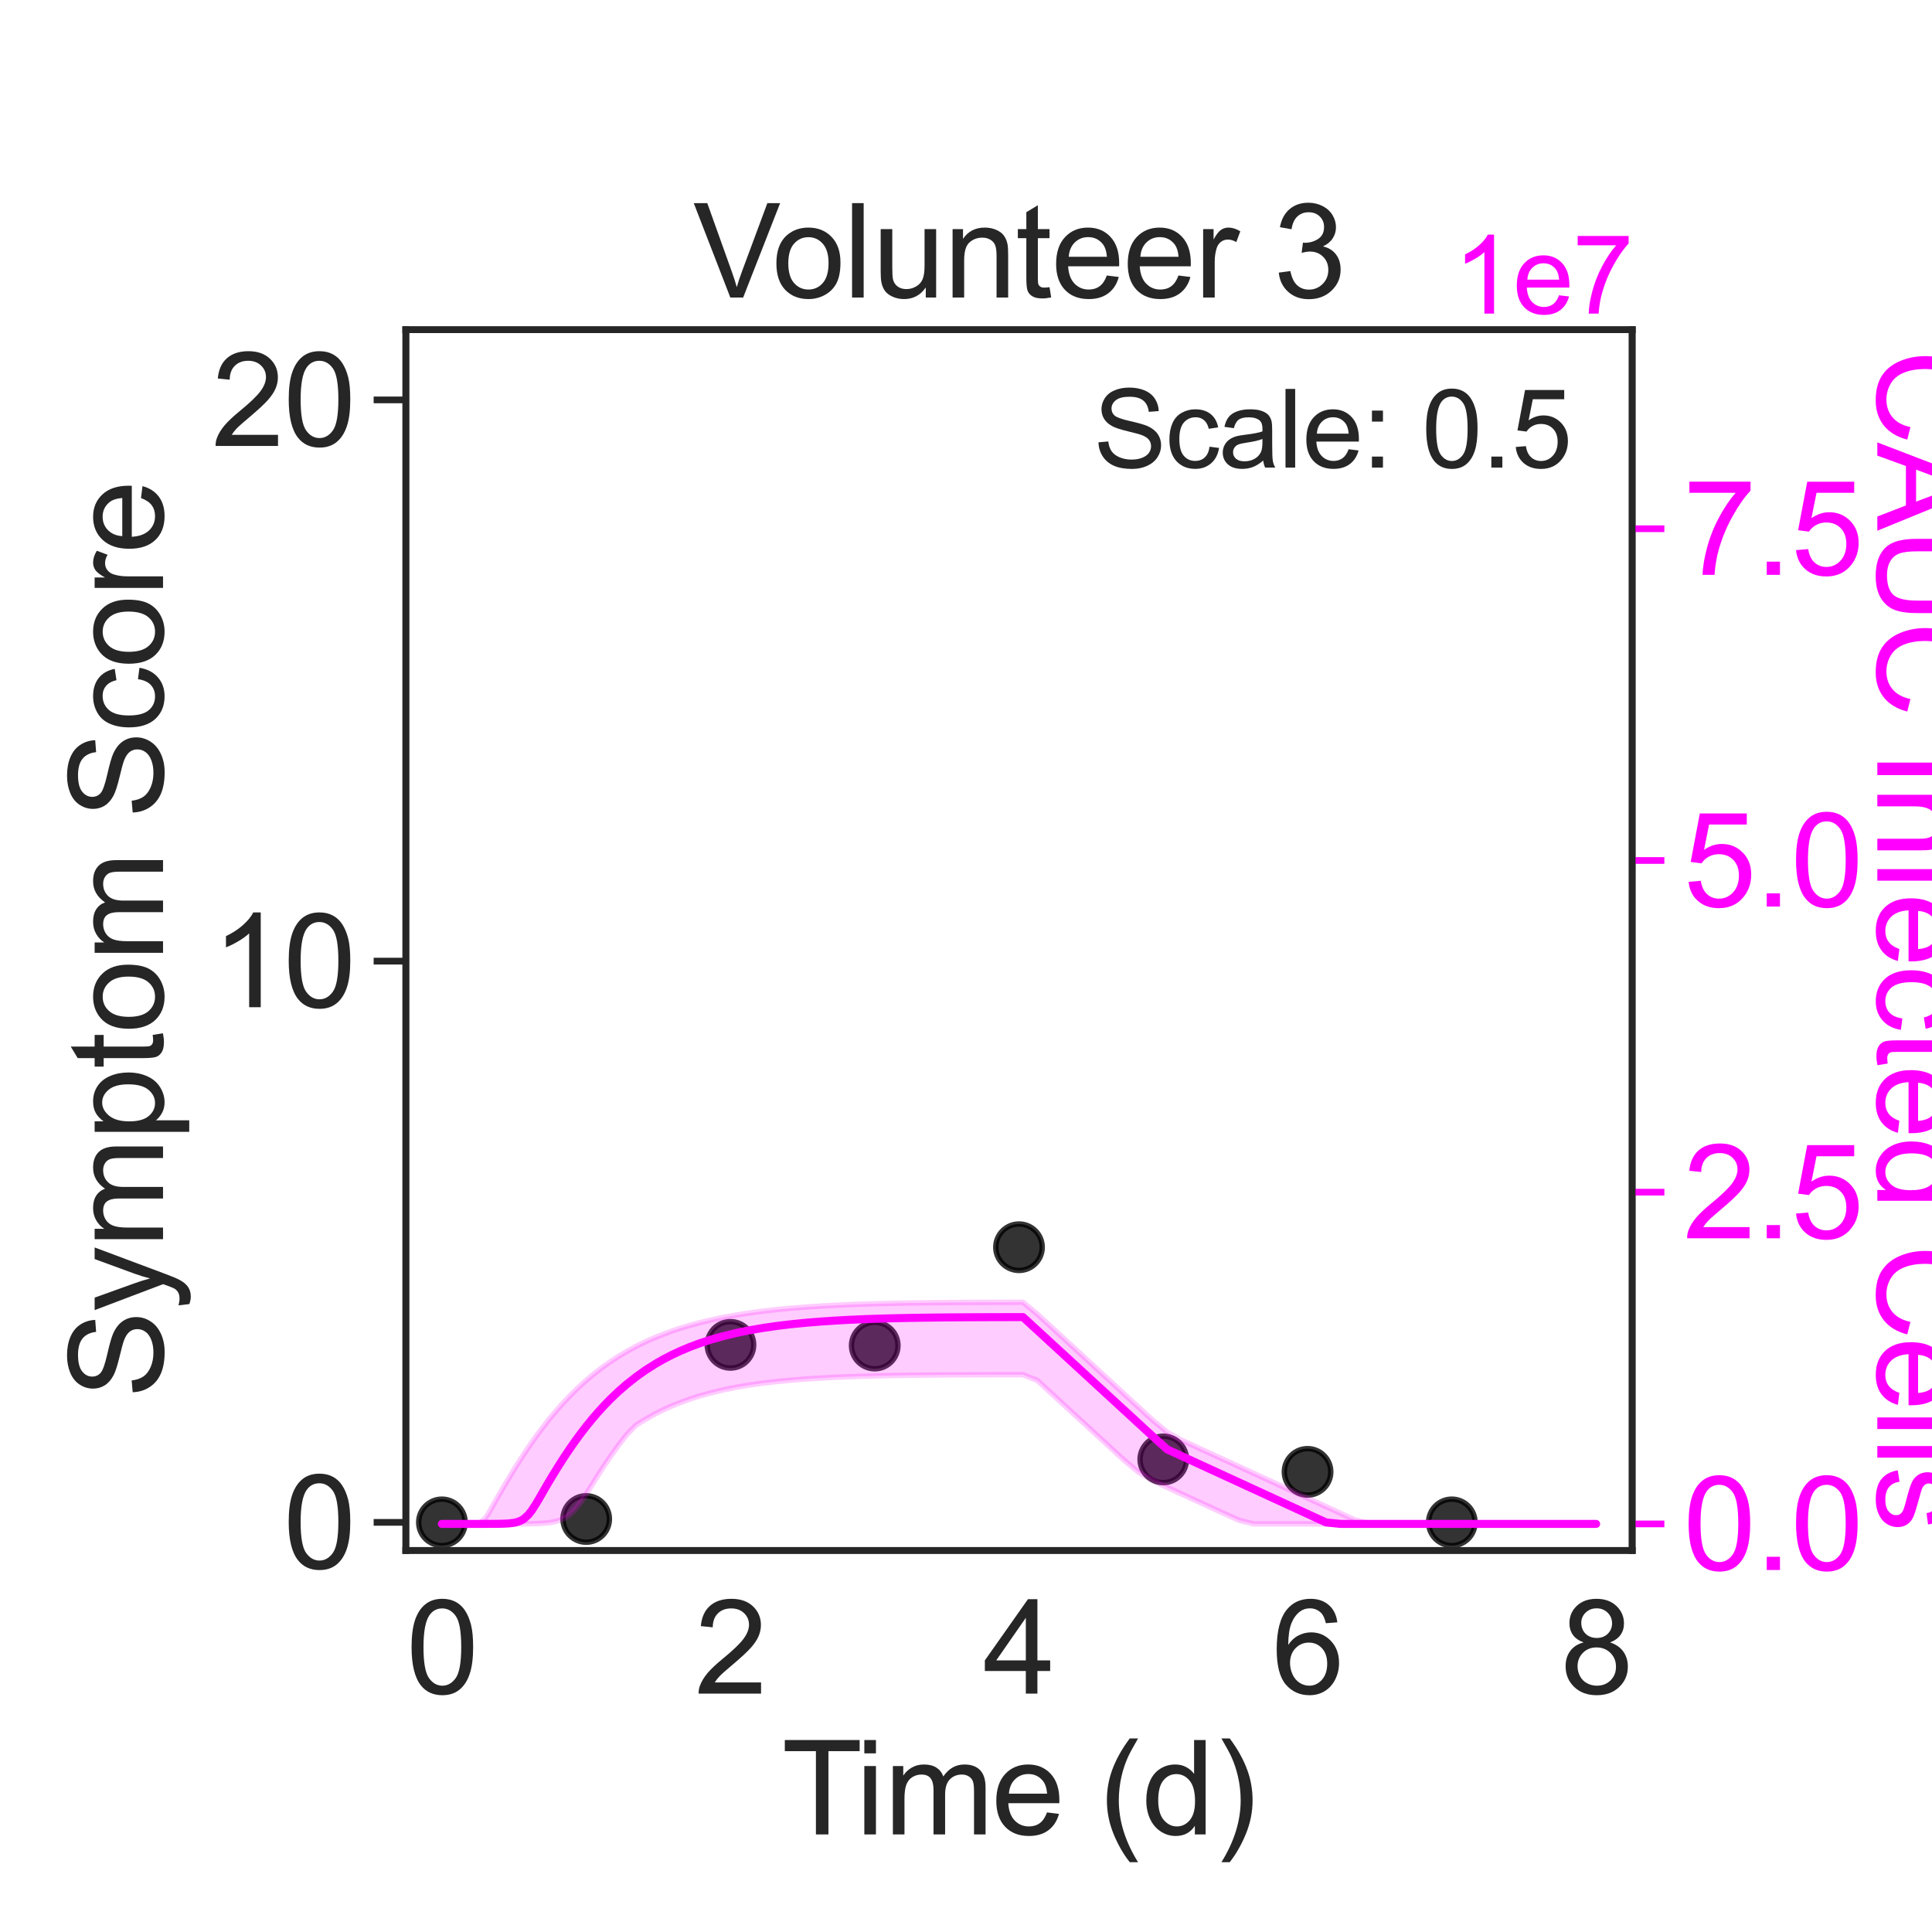 <?xml version="1.0" encoding="utf-8" standalone="no"?>
<!DOCTYPE svg PUBLIC "-//W3C//DTD SVG 1.1//EN"
  "http://www.w3.org/Graphics/SVG/1.1/DTD/svg11.dtd">
<svg xmlns:xlink="http://www.w3.org/1999/xlink" width="360pt" height="360pt" viewBox="0 0 360 360" xmlns="http://www.w3.org/2000/svg" version="1.1">
 <defs>
  <style type="text/css">*{stroke-linejoin: round; stroke-linecap: butt}</style>
 </defs>
 <g id="figure_1">
  <g id="patch_1">
   <path d="M 0 360 
L 360 360 
L 360 0 
L 0 0 
z
" style="fill: #ffffff"/>
  </g>
  <g id="axes_1">
   <g id="patch_2">
    <path d="M 75.623 288.9 
L 304.13 288.9 
L 304.13 61.44 
L 75.623 61.44 
z
" style="fill: #ffffff"/>
   </g>
   <g id="matplotlib.axis_1">
    <g id="xtick_1">
     <g id="text_1">
      <!-- 0 -->
      <g style="fill: #262626" transform="translate(75.67 315.579) scale(0.24 -0.24)">
       <defs>
        <path id="ArialMT-30" d="M 266 2259 
Q 266 3072 433 3567 
Q 600 4063 929 4331 
Q 1259 4600 1759 4600 
Q 2128 4600 2406 4451 
Q 2684 4303 2865 4023 
Q 3047 3744 3150 3342 
Q 3253 2941 3253 2259 
Q 3253 1453 3087 958 
Q 2922 463 2592 192 
Q 2263 -78 1759 -78 
Q 1097 -78 719 397 
Q 266 969 266 2259 
z
M 844 2259 
Q 844 1131 1108 757 
Q 1372 384 1759 384 
Q 2147 384 2411 759 
Q 2675 1134 2675 2259 
Q 2675 3391 2411 3762 
Q 2147 4134 1753 4134 
Q 1366 4134 1134 3806 
Q 844 3388 844 2259 
z
" transform="scale(0.016)"/>
       </defs>
       <use xlink:href="#ArialMT-30"/>
      </g>
     </g>
    </g>
    <g id="xtick_2">
     <g id="text_2">
      <!-- 2 -->
      <g style="fill: #262626" transform="translate(129.437 315.579) scale(0.24 -0.24)">
       <defs>
        <path id="ArialMT-32" d="M 3222 541 
L 3222 0 
L 194 0 
Q 188 203 259 391 
Q 375 700 629 1000 
Q 884 1300 1366 1694 
Q 2113 2306 2375 2664 
Q 2638 3022 2638 3341 
Q 2638 3675 2398 3904 
Q 2159 4134 1775 4134 
Q 1369 4134 1125 3890 
Q 881 3647 878 3216 
L 300 3275 
Q 359 3922 746 4261 
Q 1134 4600 1788 4600 
Q 2447 4600 2831 4234 
Q 3216 3869 3216 3328 
Q 3216 3053 3103 2787 
Q 2991 2522 2730 2228 
Q 2469 1934 1863 1422 
Q 1356 997 1212 845 
Q 1069 694 975 541 
L 3222 541 
z
" transform="scale(0.016)"/>
       </defs>
       <use xlink:href="#ArialMT-32"/>
      </g>
     </g>
    </g>
    <g id="xtick_3">
     <g id="text_3">
      <!-- 4 -->
      <g style="fill: #262626" transform="translate(183.203 315.579) scale(0.24 -0.24)">
       <defs>
        <path id="ArialMT-34" d="M 2069 0 
L 2069 1097 
L 81 1097 
L 81 1613 
L 2172 4581 
L 2631 4581 
L 2631 1613 
L 3250 1613 
L 3250 1097 
L 2631 1097 
L 2631 0 
L 2069 0 
z
M 2069 1613 
L 2069 3678 
L 634 1613 
L 2069 1613 
z
" transform="scale(0.016)"/>
       </defs>
       <use xlink:href="#ArialMT-34"/>
      </g>
     </g>
    </g>
    <g id="xtick_4">
     <g id="text_4">
      <!-- 6 -->
      <g style="fill: #262626" transform="translate(236.97 315.579) scale(0.24 -0.24)">
       <defs>
        <path id="ArialMT-36" d="M 3184 3459 
L 2625 3416 
Q 2550 3747 2413 3897 
Q 2184 4138 1850 4138 
Q 1581 4138 1378 3988 
Q 1113 3794 959 3422 
Q 806 3050 800 2363 
Q 1003 2672 1297 2822 
Q 1591 2972 1913 2972 
Q 2475 2972 2870 2558 
Q 3266 2144 3266 1488 
Q 3266 1056 3080 686 
Q 2894 316 2569 119 
Q 2244 -78 1831 -78 
Q 1128 -78 684 439 
Q 241 956 241 2144 
Q 241 3472 731 4075 
Q 1159 4600 1884 4600 
Q 2425 4600 2770 4297 
Q 3116 3994 3184 3459 
z
M 888 1484 
Q 888 1194 1011 928 
Q 1134 663 1356 523 
Q 1578 384 1822 384 
Q 2178 384 2434 671 
Q 2691 959 2691 1453 
Q 2691 1928 2437 2201 
Q 2184 2475 1800 2475 
Q 1419 2475 1153 2201 
Q 888 1928 888 1484 
z
" transform="scale(0.016)"/>
       </defs>
       <use xlink:href="#ArialMT-36"/>
      </g>
     </g>
    </g>
    <g id="xtick_5">
     <g id="text_5">
      <!-- 8 -->
      <g style="fill: #262626" transform="translate(290.736 315.579) scale(0.24 -0.24)">
       <defs>
        <path id="ArialMT-38" d="M 1131 2484 
Q 781 2613 612 2850 
Q 444 3088 444 3419 
Q 444 3919 803 4259 
Q 1163 4600 1759 4600 
Q 2359 4600 2725 4251 
Q 3091 3903 3091 3403 
Q 3091 3084 2923 2848 
Q 2756 2613 2416 2484 
Q 2838 2347 3058 2040 
Q 3278 1734 3278 1309 
Q 3278 722 2862 322 
Q 2447 -78 1769 -78 
Q 1091 -78 675 323 
Q 259 725 259 1325 
Q 259 1772 486 2073 
Q 713 2375 1131 2484 
z
M 1019 3438 
Q 1019 3113 1228 2906 
Q 1438 2700 1772 2700 
Q 2097 2700 2305 2904 
Q 2513 3109 2513 3406 
Q 2513 3716 2298 3927 
Q 2084 4138 1766 4138 
Q 1444 4138 1231 3931 
Q 1019 3725 1019 3438 
z
M 838 1322 
Q 838 1081 952 856 
Q 1066 631 1291 507 
Q 1516 384 1775 384 
Q 2178 384 2440 643 
Q 2703 903 2703 1303 
Q 2703 1709 2433 1975 
Q 2163 2241 1756 2241 
Q 1359 2241 1098 1978 
Q 838 1716 838 1322 
z
" transform="scale(0.016)"/>
       </defs>
       <use xlink:href="#ArialMT-38"/>
      </g>
     </g>
    </g>
    <g id="text_6">
     <!-- Time (d) -->
     <g style="fill: #262626" transform="translate(145.664 341.82) scale(0.24 -0.24)">
      <defs>
       <path id="ArialMT-54" d="M 1659 0 
L 1659 4041 
L 150 4041 
L 150 4581 
L 3781 4581 
L 3781 4041 
L 2266 4041 
L 2266 0 
L 1659 0 
z
" transform="scale(0.016)"/>
       <path id="ArialMT-69" d="M 425 3934 
L 425 4581 
L 988 4581 
L 988 3934 
L 425 3934 
z
M 425 0 
L 425 3319 
L 988 3319 
L 988 0 
L 425 0 
z
" transform="scale(0.016)"/>
       <path id="ArialMT-6d" d="M 422 0 
L 422 3319 
L 925 3319 
L 925 2853 
Q 1081 3097 1340 3245 
Q 1600 3394 1931 3394 
Q 2300 3394 2536 3241 
Q 2772 3088 2869 2813 
Q 3263 3394 3894 3394 
Q 4388 3394 4653 3120 
Q 4919 2847 4919 2278 
L 4919 0 
L 4359 0 
L 4359 2091 
Q 4359 2428 4304 2576 
Q 4250 2725 4106 2815 
Q 3963 2906 3769 2906 
Q 3419 2906 3187 2673 
Q 2956 2441 2956 1928 
L 2956 0 
L 2394 0 
L 2394 2156 
Q 2394 2531 2256 2718 
Q 2119 2906 1806 2906 
Q 1569 2906 1367 2781 
Q 1166 2656 1075 2415 
Q 984 2175 984 1722 
L 984 0 
L 422 0 
z
" transform="scale(0.016)"/>
       <path id="ArialMT-65" d="M 2694 1069 
L 3275 997 
Q 3138 488 2766 206 
Q 2394 -75 1816 -75 
Q 1088 -75 661 373 
Q 234 822 234 1631 
Q 234 2469 665 2931 
Q 1097 3394 1784 3394 
Q 2450 3394 2872 2941 
Q 3294 2488 3294 1666 
Q 3294 1616 3291 1516 
L 816 1516 
Q 847 969 1125 678 
Q 1403 388 1819 388 
Q 2128 388 2347 550 
Q 2566 713 2694 1069 
z
M 847 1978 
L 2700 1978 
Q 2663 2397 2488 2606 
Q 2219 2931 1791 2931 
Q 1403 2931 1139 2672 
Q 875 2413 847 1978 
z
" transform="scale(0.016)"/>
       <path id="ArialMT-20" transform="scale(0.016)"/>
       <path id="ArialMT-28" d="M 1497 -1347 
Q 1031 -759 709 28 
Q 388 816 388 1659 
Q 388 2403 628 3084 
Q 909 3875 1497 4659 
L 1900 4659 
Q 1522 4009 1400 3731 
Q 1209 3300 1100 2831 
Q 966 2247 966 1656 
Q 966 153 1900 -1347 
L 1497 -1347 
z
" transform="scale(0.016)"/>
       <path id="ArialMT-64" d="M 2575 0 
L 2575 419 
Q 2259 -75 1647 -75 
Q 1250 -75 917 144 
Q 584 363 401 755 
Q 219 1147 219 1656 
Q 219 2153 384 2558 
Q 550 2963 881 3178 
Q 1213 3394 1622 3394 
Q 1922 3394 2156 3267 
Q 2391 3141 2538 2938 
L 2538 4581 
L 3097 4581 
L 3097 0 
L 2575 0 
z
M 797 1656 
Q 797 1019 1065 703 
Q 1334 388 1700 388 
Q 2069 388 2326 689 
Q 2584 991 2584 1609 
Q 2584 2291 2321 2609 
Q 2059 2928 1675 2928 
Q 1300 2928 1048 2622 
Q 797 2316 797 1656 
z
" transform="scale(0.016)"/>
       <path id="ArialMT-29" d="M 791 -1347 
L 388 -1347 
Q 1322 153 1322 1656 
Q 1322 2244 1188 2822 
Q 1081 3291 891 3722 
Q 769 4003 388 4659 
L 791 4659 
Q 1378 3875 1659 3084 
Q 1900 2403 1900 1659 
Q 1900 816 1576 28 
Q 1253 -759 791 -1347 
z
" transform="scale(0.016)"/>
      </defs>
      <use xlink:href="#ArialMT-54"/>
      <use xlink:href="#ArialMT-69" x="57.334"/>
      <use xlink:href="#ArialMT-6d" x="79.551"/>
      <use xlink:href="#ArialMT-65" x="162.852"/>
      <use xlink:href="#ArialMT-20" x="218.467"/>
      <use xlink:href="#ArialMT-28" x="246.25"/>
      <use xlink:href="#ArialMT-64" x="279.551"/>
      <use xlink:href="#ArialMT-29" x="335.166"/>
     </g>
    </g>
   </g>
   <g id="matplotlib.axis_2">
    <g id="ytick_1">
     <g id="line2d_1">
      <defs>
       <path id="m34f7e1c3ce" d="M 0 0 
L -6 0 
" style="stroke: #262626; stroke-width: 1.25"/>
      </defs>
      <g>
       <use xlink:href="#m34f7e1c3ce" x="75.623" y="283.671" style="fill: #262626; stroke: #262626; stroke-width: 1.25"/>
      </g>
     </g>
     <g id="text_7">
      <!-- 0 -->
      <g style="fill: #262626" transform="translate(52.776 292.26) scale(0.24 -0.24)">
       <use xlink:href="#ArialMT-30"/>
      </g>
     </g>
    </g>
    <g id="ytick_2">
     <g id="line2d_2">
      <g>
       <use xlink:href="#m34f7e1c3ce" x="75.623" y="179.092" style="fill: #262626; stroke: #262626; stroke-width: 1.25"/>
      </g>
     </g>
     <g id="text_8">
      <!-- 10 -->
      <g style="fill: #262626" transform="translate(39.43 187.681) scale(0.24 -0.24)">
       <defs>
        <path id="ArialMT-31" d="M 2384 0 
L 1822 0 
L 1822 3584 
Q 1619 3391 1289 3197 
Q 959 3003 697 2906 
L 697 3450 
Q 1169 3672 1522 3987 
Q 1875 4303 2022 4600 
L 2384 4600 
L 2384 0 
z
" transform="scale(0.016)"/>
       </defs>
       <use xlink:href="#ArialMT-31"/>
       <use xlink:href="#ArialMT-30" x="55.615"/>
      </g>
     </g>
    </g>
    <g id="ytick_3">
     <g id="line2d_3">
      <g>
       <use xlink:href="#m34f7e1c3ce" x="75.623" y="74.512" style="fill: #262626; stroke: #262626; stroke-width: 1.25"/>
      </g>
     </g>
     <g id="text_9">
      <!-- 20 -->
      <g style="fill: #262626" transform="translate(39.43 83.102) scale(0.24 -0.24)">
       <use xlink:href="#ArialMT-32"/>
       <use xlink:href="#ArialMT-30" x="55.615"/>
      </g>
     </g>
    </g>
    <g id="text_10">
     <!-- Symptom Score -->
     <g style="fill: #262626" transform="translate(30.379 260.526) rotate(-90) scale(0.24 -0.24)">
      <defs>
       <path id="ArialMT-53" d="M 288 1472 
L 859 1522 
Q 900 1178 1048 958 
Q 1197 738 1509 602 
Q 1822 466 2213 466 
Q 2559 466 2825 569 
Q 3091 672 3220 851 
Q 3350 1031 3350 1244 
Q 3350 1459 3225 1620 
Q 3100 1781 2813 1891 
Q 2628 1963 1997 2114 
Q 1366 2266 1113 2400 
Q 784 2572 623 2826 
Q 463 3081 463 3397 
Q 463 3744 659 4045 
Q 856 4347 1234 4503 
Q 1613 4659 2075 4659 
Q 2584 4659 2973 4495 
Q 3363 4331 3572 4012 
Q 3781 3694 3797 3291 
L 3216 3247 
Q 3169 3681 2898 3903 
Q 2628 4125 2100 4125 
Q 1550 4125 1298 3923 
Q 1047 3722 1047 3438 
Q 1047 3191 1225 3031 
Q 1400 2872 2139 2705 
Q 2878 2538 3153 2413 
Q 3553 2228 3743 1945 
Q 3934 1663 3934 1294 
Q 3934 928 3725 604 
Q 3516 281 3123 101 
Q 2731 -78 2241 -78 
Q 1619 -78 1198 103 
Q 778 284 539 648 
Q 300 1013 288 1472 
z
" transform="scale(0.016)"/>
       <path id="ArialMT-79" d="M 397 -1278 
L 334 -750 
Q 519 -800 656 -800 
Q 844 -800 956 -737 
Q 1069 -675 1141 -563 
Q 1194 -478 1313 -144 
Q 1328 -97 1363 -6 
L 103 3319 
L 709 3319 
L 1400 1397 
Q 1534 1031 1641 628 
Q 1738 1016 1872 1384 
L 2581 3319 
L 3144 3319 
L 1881 -56 
Q 1678 -603 1566 -809 
Q 1416 -1088 1222 -1217 
Q 1028 -1347 759 -1347 
Q 597 -1347 397 -1278 
z
" transform="scale(0.016)"/>
       <path id="ArialMT-70" d="M 422 -1272 
L 422 3319 
L 934 3319 
L 934 2888 
Q 1116 3141 1344 3267 
Q 1572 3394 1897 3394 
Q 2322 3394 2647 3175 
Q 2972 2956 3137 2557 
Q 3303 2159 3303 1684 
Q 3303 1175 3120 767 
Q 2938 359 2589 142 
Q 2241 -75 1856 -75 
Q 1575 -75 1351 44 
Q 1128 163 984 344 
L 984 -1272 
L 422 -1272 
z
M 931 1641 
Q 931 1000 1190 694 
Q 1450 388 1819 388 
Q 2194 388 2461 705 
Q 2728 1022 2728 1688 
Q 2728 2322 2467 2637 
Q 2206 2953 1844 2953 
Q 1484 2953 1207 2617 
Q 931 2281 931 1641 
z
" transform="scale(0.016)"/>
       <path id="ArialMT-74" d="M 1650 503 
L 1731 6 
Q 1494 -44 1306 -44 
Q 1000 -44 831 53 
Q 663 150 594 308 
Q 525 466 525 972 
L 525 2881 
L 113 2881 
L 113 3319 
L 525 3319 
L 525 4141 
L 1084 4478 
L 1084 3319 
L 1650 3319 
L 1650 2881 
L 1084 2881 
L 1084 941 
Q 1084 700 1114 631 
Q 1144 563 1211 522 
Q 1278 481 1403 481 
Q 1497 481 1650 503 
z
" transform="scale(0.016)"/>
       <path id="ArialMT-6f" d="M 213 1659 
Q 213 2581 725 3025 
Q 1153 3394 1769 3394 
Q 2453 3394 2887 2945 
Q 3322 2497 3322 1706 
Q 3322 1066 3130 698 
Q 2938 331 2570 128 
Q 2203 -75 1769 -75 
Q 1072 -75 642 372 
Q 213 819 213 1659 
z
M 791 1659 
Q 791 1022 1069 705 
Q 1347 388 1769 388 
Q 2188 388 2466 706 
Q 2744 1025 2744 1678 
Q 2744 2294 2464 2611 
Q 2184 2928 1769 2928 
Q 1347 2928 1069 2612 
Q 791 2297 791 1659 
z
" transform="scale(0.016)"/>
       <path id="ArialMT-63" d="M 2588 1216 
L 3141 1144 
Q 3050 572 2676 248 
Q 2303 -75 1759 -75 
Q 1078 -75 664 370 
Q 250 816 250 1647 
Q 250 2184 428 2587 
Q 606 2991 970 3192 
Q 1334 3394 1763 3394 
Q 2303 3394 2647 3120 
Q 2991 2847 3088 2344 
L 2541 2259 
Q 2463 2594 2264 2762 
Q 2066 2931 1784 2931 
Q 1359 2931 1093 2626 
Q 828 2322 828 1663 
Q 828 994 1084 691 
Q 1341 388 1753 388 
Q 2084 388 2306 591 
Q 2528 794 2588 1216 
z
" transform="scale(0.016)"/>
       <path id="ArialMT-72" d="M 416 0 
L 416 3319 
L 922 3319 
L 922 2816 
Q 1116 3169 1280 3281 
Q 1444 3394 1641 3394 
Q 1925 3394 2219 3213 
L 2025 2691 
Q 1819 2813 1613 2813 
Q 1428 2813 1281 2702 
Q 1134 2591 1072 2394 
Q 978 2094 978 1738 
L 978 0 
L 416 0 
z
" transform="scale(0.016)"/>
      </defs>
      <use xlink:href="#ArialMT-53"/>
      <use xlink:href="#ArialMT-79" x="66.699"/>
      <use xlink:href="#ArialMT-6d" x="116.699"/>
      <use xlink:href="#ArialMT-70" x="200"/>
      <use xlink:href="#ArialMT-74" x="255.615"/>
      <use xlink:href="#ArialMT-6f" x="283.398"/>
      <use xlink:href="#ArialMT-6d" x="339.014"/>
      <use xlink:href="#ArialMT-20" x="422.314"/>
      <use xlink:href="#ArialMT-53" x="450.098"/>
      <use xlink:href="#ArialMT-63" x="516.797"/>
      <use xlink:href="#ArialMT-6f" x="566.797"/>
      <use xlink:href="#ArialMT-72" x="622.412"/>
      <use xlink:href="#ArialMT-65" x="655.713"/>
     </g>
    </g>
   </g>
   <g id="patch_3">
    <path d="M 75.623 288.9 
L 75.623 61.44 
" style="fill: none; stroke: #262626; stroke-width: 1.25; stroke-linejoin: miter; stroke-linecap: square"/>
   </g>
   <g id="patch_4">
    <path d="M 304.13 288.9 
L 304.13 61.44 
" style="fill: none; stroke: #262626; stroke-width: 1.25; stroke-linejoin: miter; stroke-linecap: square"/>
   </g>
   <g id="patch_5">
    <path d="M 75.623 288.9 
L 304.13 288.9 
" style="fill: none; stroke: #262626; stroke-width: 1.25; stroke-linejoin: miter; stroke-linecap: square"/>
   </g>
   <g id="patch_6">
    <path d="M 75.623 61.44 
L 304.13 61.44 
" style="fill: none; stroke: #262626; stroke-width: 1.25; stroke-linejoin: miter; stroke-linecap: square"/>
   </g>
   <g id="text_11">
    <!-- Volunteer 3 -->
    <g style="fill: #262626" transform="translate(129.164 55.44) scale(0.24 -0.24)">
     <defs>
      <path id="ArialMT-56" d="M 1803 0 
L 28 4581 
L 684 4581 
L 1875 1253 
Q 2019 853 2116 503 
Q 2222 878 2363 1253 
L 3600 4581 
L 4219 4581 
L 2425 0 
L 1803 0 
z
" transform="scale(0.016)"/>
      <path id="ArialMT-6c" d="M 409 0 
L 409 4581 
L 972 4581 
L 972 0 
L 409 0 
z
" transform="scale(0.016)"/>
      <path id="ArialMT-75" d="M 2597 0 
L 2597 488 
Q 2209 -75 1544 -75 
Q 1250 -75 995 37 
Q 741 150 617 320 
Q 494 491 444 738 
Q 409 903 409 1263 
L 409 3319 
L 972 3319 
L 972 1478 
Q 972 1038 1006 884 
Q 1059 663 1231 536 
Q 1403 409 1656 409 
Q 1909 409 2131 539 
Q 2353 669 2445 892 
Q 2538 1116 2538 1541 
L 2538 3319 
L 3100 3319 
L 3100 0 
L 2597 0 
z
" transform="scale(0.016)"/>
      <path id="ArialMT-6e" d="M 422 0 
L 422 3319 
L 928 3319 
L 928 2847 
Q 1294 3394 1984 3394 
Q 2284 3394 2536 3286 
Q 2788 3178 2913 3003 
Q 3038 2828 3088 2588 
Q 3119 2431 3119 2041 
L 3119 0 
L 2556 0 
L 2556 2019 
Q 2556 2363 2490 2533 
Q 2425 2703 2258 2804 
Q 2091 2906 1866 2906 
Q 1506 2906 1245 2678 
Q 984 2450 984 1813 
L 984 0 
L 422 0 
z
" transform="scale(0.016)"/>
      <path id="ArialMT-33" d="M 269 1209 
L 831 1284 
Q 928 806 1161 595 
Q 1394 384 1728 384 
Q 2125 384 2398 659 
Q 2672 934 2672 1341 
Q 2672 1728 2419 1979 
Q 2166 2231 1775 2231 
Q 1616 2231 1378 2169 
L 1441 2663 
Q 1497 2656 1531 2656 
Q 1891 2656 2178 2843 
Q 2466 3031 2466 3422 
Q 2466 3731 2256 3934 
Q 2047 4138 1716 4138 
Q 1388 4138 1169 3931 
Q 950 3725 888 3313 
L 325 3413 
Q 428 3978 793 4289 
Q 1159 4600 1703 4600 
Q 2078 4600 2393 4439 
Q 2709 4278 2876 4000 
Q 3044 3722 3044 3409 
Q 3044 3113 2884 2869 
Q 2725 2625 2413 2481 
Q 2819 2388 3044 2092 
Q 3269 1797 3269 1353 
Q 3269 753 2831 336 
Q 2394 -81 1725 -81 
Q 1122 -81 723 278 
Q 325 638 269 1209 
z
" transform="scale(0.016)"/>
     </defs>
     <use xlink:href="#ArialMT-56"/>
     <use xlink:href="#ArialMT-6f" x="61.199"/>
     <use xlink:href="#ArialMT-6c" x="116.814"/>
     <use xlink:href="#ArialMT-75" x="139.031"/>
     <use xlink:href="#ArialMT-6e" x="194.646"/>
     <use xlink:href="#ArialMT-74" x="250.262"/>
     <use xlink:href="#ArialMT-65" x="278.045"/>
     <use xlink:href="#ArialMT-65" x="333.66"/>
     <use xlink:href="#ArialMT-72" x="389.275"/>
     <use xlink:href="#ArialMT-20" x="422.576"/>
     <use xlink:href="#ArialMT-33" x="450.359"/>
    </g>
   </g>
   <g id="PathCollection_1">
    <defs>
     <path id="m9b45759776" d="M 0 4.33 
C 1.148 4.33 2.25 3.874 3.062 3.062 
C 3.874 2.25 4.33 1.148 4.33 0 
C 4.33 -1.148 3.874 -2.25 3.062 -3.062 
C 2.25 -3.874 1.148 -4.33 0 -4.33 
C -1.148 -4.33 -2.25 -3.874 -3.062 -3.062 
C -3.874 -2.25 -4.33 -1.148 -4.33 0 
C -4.33 1.148 -3.874 2.25 -3.062 3.062 
C -2.25 3.874 -1.148 4.33 0 4.33 
z
" style="stroke: #000000; stroke-opacity: 0.8"/>
    </defs>
    <g clip-path="url(#p12ac906087)">
     <use xlink:href="#m9b45759776" x="82.343" y="283.671" style="fill-opacity: 0.8; stroke: #000000; stroke-opacity: 0.8"/>
     <use xlink:href="#m9b45759776" x="109.227" y="283.044" style="fill-opacity: 0.8; stroke: #000000; stroke-opacity: 0.8"/>
     <use xlink:href="#m9b45759776" x="136.11" y="250.594" style="fill-opacity: 0.8; stroke: #000000; stroke-opacity: 0.8"/>
     <use xlink:href="#m9b45759776" x="162.993" y="250.726" style="fill-opacity: 0.8; stroke: #000000; stroke-opacity: 0.8"/>
     <use xlink:href="#m9b45759776" x="189.876" y="232.402" style="fill-opacity: 0.8; stroke: #000000; stroke-opacity: 0.8"/>
     <use xlink:href="#m9b45759776" x="216.759" y="271.937" style="fill-opacity: 0.8; stroke: #000000; stroke-opacity: 0.8"/>
     <use xlink:href="#m9b45759776" x="243.643" y="274.259" style="fill-opacity: 0.8; stroke: #000000; stroke-opacity: 0.8"/>
     <use xlink:href="#m9b45759776" x="270.526" y="283.671" style="fill-opacity: 0.8; stroke: #000000; stroke-opacity: 0.8"/>
    </g>
   </g>
  </g>
  <g id="axes_2">
   <g id="matplotlib.axis_3">
    <g id="ytick_4">
     <g id="line2d_4">
      <defs>
       <path id="m5cc230e1ab" d="M 0 0 
L 6 0 
" style="stroke: #ff00ff; stroke-width: 1.25"/>
      </defs>
      <g>
       <use xlink:href="#m5cc230e1ab" x="304.13" y="283.955" style="fill: #ff00ff; stroke: #ff00ff; stroke-width: 1.25"/>
      </g>
     </g>
     <g id="text_12">
      <!-- 0.0 -->
      <g style="fill: #ff00ff" transform="translate(313.63 292.545) scale(0.24 -0.24)">
       <defs>
        <path id="ArialMT-2e" d="M 581 0 
L 581 641 
L 1222 641 
L 1222 0 
L 581 0 
z
" transform="scale(0.016)"/>
       </defs>
       <use xlink:href="#ArialMT-30"/>
       <use xlink:href="#ArialMT-2e" x="55.615"/>
       <use xlink:href="#ArialMT-30" x="83.398"/>
      </g>
     </g>
    </g>
    <g id="ytick_5">
     <g id="line2d_5">
      <g>
       <use xlink:href="#m5cc230e1ab" x="304.13" y="222.145" style="fill: #ff00ff; stroke: #ff00ff; stroke-width: 1.25"/>
      </g>
     </g>
     <g id="text_13">
      <!-- 2.5 -->
      <g style="fill: #ff00ff" transform="translate(313.63 230.735) scale(0.24 -0.24)">
       <defs>
        <path id="ArialMT-35" d="M 266 1200 
L 856 1250 
Q 922 819 1161 601 
Q 1400 384 1738 384 
Q 2144 384 2425 690 
Q 2706 997 2706 1503 
Q 2706 1984 2436 2262 
Q 2166 2541 1728 2541 
Q 1456 2541 1237 2417 
Q 1019 2294 894 2097 
L 366 2166 
L 809 4519 
L 3088 4519 
L 3088 3981 
L 1259 3981 
L 1013 2750 
Q 1425 3038 1878 3038 
Q 2478 3038 2890 2622 
Q 3303 2206 3303 1553 
Q 3303 931 2941 478 
Q 2500 -78 1738 -78 
Q 1113 -78 717 272 
Q 322 622 266 1200 
z
" transform="scale(0.016)"/>
       </defs>
       <use xlink:href="#ArialMT-32"/>
       <use xlink:href="#ArialMT-2e" x="55.615"/>
       <use xlink:href="#ArialMT-35" x="83.398"/>
      </g>
     </g>
    </g>
    <g id="ytick_6">
     <g id="line2d_6">
      <g>
       <use xlink:href="#m5cc230e1ab" x="304.13" y="160.336" style="fill: #ff00ff; stroke: #ff00ff; stroke-width: 1.25"/>
      </g>
     </g>
     <g id="text_14">
      <!-- 5.0 -->
      <g style="fill: #ff00ff" transform="translate(313.63 168.925) scale(0.24 -0.24)">
       <use xlink:href="#ArialMT-35"/>
       <use xlink:href="#ArialMT-2e" x="55.615"/>
       <use xlink:href="#ArialMT-30" x="83.398"/>
      </g>
     </g>
    </g>
    <g id="ytick_7">
     <g id="line2d_7">
      <g>
       <use xlink:href="#m5cc230e1ab" x="304.13" y="98.526" style="fill: #ff00ff; stroke: #ff00ff; stroke-width: 1.25"/>
      </g>
     </g>
     <g id="text_15">
      <!-- 7.5 -->
      <g style="fill: #ff00ff" transform="translate(313.63 107.115) scale(0.24 -0.24)">
       <defs>
        <path id="ArialMT-37" d="M 303 3981 
L 303 4522 
L 3269 4522 
L 3269 4084 
Q 2831 3619 2401 2847 
Q 1972 2075 1738 1259 
Q 1569 684 1522 0 
L 944 0 
Q 953 541 1156 1306 
Q 1359 2072 1739 2783 
Q 2119 3494 2547 3981 
L 303 3981 
z
" transform="scale(0.016)"/>
       </defs>
       <use xlink:href="#ArialMT-37"/>
       <use xlink:href="#ArialMT-2e" x="55.615"/>
       <use xlink:href="#ArialMT-35" x="83.398"/>
      </g>
     </g>
    </g>
    <g id="text_16">
     <!-- CAUC Infected Cells -->
     <g style="fill: #ff00ff" transform="translate(349.811 65.134) rotate(-270) scale(0.24 -0.24)">
      <defs>
       <path id="ArialMT-43" d="M 3763 1606 
L 4369 1453 
Q 4178 706 3683 314 
Q 3188 -78 2472 -78 
Q 1731 -78 1267 223 
Q 803 525 561 1097 
Q 319 1669 319 2325 
Q 319 3041 592 3573 
Q 866 4106 1370 4382 
Q 1875 4659 2481 4659 
Q 3169 4659 3637 4309 
Q 4106 3959 4291 3325 
L 3694 3184 
Q 3534 3684 3231 3912 
Q 2928 4141 2469 4141 
Q 1941 4141 1586 3887 
Q 1231 3634 1087 3207 
Q 944 2781 944 2328 
Q 944 1744 1114 1308 
Q 1284 872 1643 656 
Q 2003 441 2422 441 
Q 2931 441 3284 734 
Q 3638 1028 3763 1606 
z
" transform="scale(0.016)"/>
       <path id="ArialMT-41" d="M -9 0 
L 1750 4581 
L 2403 4581 
L 4278 0 
L 3588 0 
L 3053 1388 
L 1138 1388 
L 634 0 
L -9 0 
z
M 1313 1881 
L 2866 1881 
L 2388 3150 
Q 2169 3728 2063 4100 
Q 1975 3659 1816 3225 
L 1313 1881 
z
" transform="scale(0.016)"/>
       <path id="ArialMT-55" d="M 3500 4581 
L 4106 4581 
L 4106 1934 
Q 4106 1244 3950 837 
Q 3794 431 3386 176 
Q 2978 -78 2316 -78 
Q 1672 -78 1262 144 
Q 853 366 678 786 
Q 503 1206 503 1934 
L 503 4581 
L 1109 4581 
L 1109 1938 
Q 1109 1341 1220 1058 
Q 1331 775 1601 622 
Q 1872 469 2263 469 
Q 2931 469 3215 772 
Q 3500 1075 3500 1938 
L 3500 4581 
z
" transform="scale(0.016)"/>
       <path id="ArialMT-49" d="M 597 0 
L 597 4581 
L 1203 4581 
L 1203 0 
L 597 0 
z
" transform="scale(0.016)"/>
       <path id="ArialMT-66" d="M 556 0 
L 556 2881 
L 59 2881 
L 59 3319 
L 556 3319 
L 556 3672 
Q 556 4006 616 4169 
Q 697 4388 901 4523 
Q 1106 4659 1475 4659 
Q 1713 4659 2000 4603 
L 1916 4113 
Q 1741 4144 1584 4144 
Q 1328 4144 1222 4034 
Q 1116 3925 1116 3625 
L 1116 3319 
L 1763 3319 
L 1763 2881 
L 1116 2881 
L 1116 0 
L 556 0 
z
" transform="scale(0.016)"/>
       <path id="ArialMT-73" d="M 197 991 
L 753 1078 
Q 800 744 1014 566 
Q 1228 388 1613 388 
Q 2000 388 2187 545 
Q 2375 703 2375 916 
Q 2375 1106 2209 1216 
Q 2094 1291 1634 1406 
Q 1016 1563 777 1677 
Q 538 1791 414 1992 
Q 291 2194 291 2438 
Q 291 2659 392 2848 
Q 494 3038 669 3163 
Q 800 3259 1026 3326 
Q 1253 3394 1513 3394 
Q 1903 3394 2198 3281 
Q 2494 3169 2634 2976 
Q 2775 2784 2828 2463 
L 2278 2388 
Q 2241 2644 2061 2787 
Q 1881 2931 1553 2931 
Q 1166 2931 1000 2803 
Q 834 2675 834 2503 
Q 834 2394 903 2306 
Q 972 2216 1119 2156 
Q 1203 2125 1616 2013 
Q 2213 1853 2448 1751 
Q 2684 1650 2818 1456 
Q 2953 1263 2953 975 
Q 2953 694 2789 445 
Q 2625 197 2315 61 
Q 2006 -75 1616 -75 
Q 969 -75 630 194 
Q 291 463 197 991 
z
" transform="scale(0.016)"/>
      </defs>
      <use xlink:href="#ArialMT-43"/>
      <use xlink:href="#ArialMT-41" x="72.217"/>
      <use xlink:href="#ArialMT-55" x="138.916"/>
      <use xlink:href="#ArialMT-43" x="211.133"/>
      <use xlink:href="#ArialMT-20" x="283.35"/>
      <use xlink:href="#ArialMT-49" x="311.133"/>
      <use xlink:href="#ArialMT-6e" x="338.916"/>
      <use xlink:href="#ArialMT-66" x="394.531"/>
      <use xlink:href="#ArialMT-65" x="422.314"/>
      <use xlink:href="#ArialMT-63" x="477.93"/>
      <use xlink:href="#ArialMT-74" x="527.93"/>
      <use xlink:href="#ArialMT-65" x="555.713"/>
      <use xlink:href="#ArialMT-64" x="611.328"/>
      <use xlink:href="#ArialMT-20" x="666.943"/>
      <use xlink:href="#ArialMT-43" x="694.727"/>
      <use xlink:href="#ArialMT-65" x="766.943"/>
      <use xlink:href="#ArialMT-6c" x="822.559"/>
      <use xlink:href="#ArialMT-6c" x="844.775"/>
      <use xlink:href="#ArialMT-73" x="866.992"/>
     </g>
    </g>
    <g id="text_17">
     <!-- 1e7 -->
     <g style="fill: #ff00ff" transform="translate(270.764 58.44) scale(0.2 -0.2)">
      <use xlink:href="#ArialMT-31"/>
      <use xlink:href="#ArialMT-65" x="55.615"/>
      <use xlink:href="#ArialMT-37" x="111.23"/>
     </g>
    </g>
   </g>
   <g id="PolyCollection_1">
    <defs>
     <path id="m1f4c372a45" d="M 82.343 -76.045 
L 82.343 -76.045 
L 82.344 -76.045 
L 82.348 -76.045 
L 82.388 -76.045 
L 82.669 -76.045 
L 82.826 -76.045 
L 83.477 -76.045 
L 83.738 -76.045 
L 84.52 -76.045 
L 84.841 -76.045 
L 85.586 -76.045 
L 85.968 -76.045 
L 86.738 -76.045 
L 87.166 -76.045 
L 87.93 -76.045 
L 88.398 -76.045 
L 89.164 -76.045 
L 89.662 -76.045 
L 90.424 -76.045 
L 90.944 -76.045 
L 91.705 -76.045 
L 92.241 -76.046 
L 93.077 -76.046 
L 93.603 -76.046 
L 94.331 -76.047 
L 94.879 -76.048 
L 95.678 -76.05 
L 96.228 -76.052 
L 97.005 -76.056 
L 97.579 -76.061 
L 98.442 -76.071 
L 99.023 -76.08 
L 99.85 -76.104 
L 100.462 -76.127 
L 101.072 -76.162 
L 101.568 -76.2 
L 101.995 -76.239 
L 102.422 -76.291 
L 102.789 -76.352 
L 103.157 -76.426 
L 103.524 -76.501 
L 104.042 -76.648 
L 104.79 -76.948 
L 105.537 -77.33 
L 106.382 -77.976 
L 107.252 -78.867 
L 108.213 -80.074 
L 109.174 -81.52 
L 110.242 -83.208 
L 111.359 -84.995 
L 112.599 -86.914 
L 113.838 -88.739 
L 115.268 -90.725 
L 116.789 -92.68 
L 118.537 -94.463 
L 120.285 -95.539 
L 122.145 -96.586 
L 123.668 -97.337 
L 125.204 -98.032 
L 126.748 -98.65 
L 128.539 -99.299 
L 130.438 -99.904 
L 132.549 -100.488 
L 134.66 -100.989 
L 137.348 -101.535 
L 139.546 -101.902 
L 142.234 -102.282 
L 144.923 -102.594 
L 147.611 -102.85 
L 150.299 -103.059 
L 152.988 -103.228 
L 155.676 -103.366 
L 158.364 -103.477 
L 161.053 -103.565 
L 163.741 -103.636 
L 166.429 -103.691 
L 169.118 -103.734 
L 171.806 -103.767 
L 174.494 -103.792 
L 177.183 -103.81 
L 179.871 -103.824 
L 182.559 -103.833 
L 185.248 -103.839 
L 187.936 -103.843 
L 190.624 -103.846 
L 193.312 -102.763 
L 196.001 -100.291 
L 198.689 -97.82 
L 201.377 -95.348 
L 204.066 -92.876 
L 206.754 -90.403 
L 209.442 -87.931 
L 212.131 -85.702 
L 214.819 -84.083 
L 217.507 -82.847 
L 220.196 -81.611 
L 222.884 -80.375 
L 225.572 -79.138 
L 228.261 -77.902 
L 230.949 -76.698 
L 233.637 -76.045 
L 236.326 -76.045 
L 239.014 -76.045 
L 241.702 -76.045 
L 244.391 -76.045 
L 247.079 -76.045 
L 249.767 -76.045 
L 252.456 -76.045 
L 255.144 -76.045 
L 257.832 -76.045 
L 260.521 -76.045 
L 263.209 -76.045 
L 265.897 -76.045 
L 268.586 -76.045 
L 271.274 -76.045 
L 273.962 -76.045 
L 276.651 -76.045 
L 279.339 -76.045 
L 282.027 -76.045 
L 284.715 -76.045 
L 287.404 -76.045 
L 290.092 -76.045 
L 292.78 -76.045 
L 295.469 -76.045 
L 297.409 -76.045 
L 297.409 -76.045 
L 297.409 -76.045 
L 295.469 -76.045 
L 292.78 -76.045 
L 290.092 -76.045 
L 287.404 -76.045 
L 284.715 -76.045 
L 282.027 -76.045 
L 279.339 -76.045 
L 276.651 -76.045 
L 273.962 -76.045 
L 271.274 -76.045 
L 268.586 -76.045 
L 265.897 -76.045 
L 263.209 -76.045 
L 260.521 -76.045 
L 257.832 -76.045 
L 255.144 -76.142 
L 252.456 -76.795 
L 249.767 -78.031 
L 247.079 -79.268 
L 244.391 -80.504 
L 241.702 -81.74 
L 239.014 -82.976 
L 236.326 -84.212 
L 233.637 -85.448 
L 230.949 -86.685 
L 228.261 -87.921 
L 225.572 -89.157 
L 222.884 -90.393 
L 220.196 -91.629 
L 217.507 -93.115 
L 214.819 -95.332 
L 212.131 -97.805 
L 209.442 -100.277 
L 206.754 -102.749 
L 204.066 -105.221 
L 201.377 -107.693 
L 198.689 -110.165 
L 196.001 -112.636 
L 193.312 -115.107 
L 190.624 -117.338 
L 187.936 -117.335 
L 185.248 -117.329 
L 182.559 -117.321 
L 179.871 -117.309 
L 177.183 -117.292 
L 174.494 -117.269 
L 171.806 -117.238 
L 169.118 -117.198 
L 166.429 -117.147 
L 163.741 -117.083 
L 161.053 -117.002 
L 158.364 -116.904 
L 155.676 -116.783 
L 152.988 -116.636 
L 150.299 -116.459 
L 147.611 -116.247 
L 144.923 -115.993 
L 142.234 -115.691 
L 139.546 -115.332 
L 137.348 -114.987 
L 134.66 -114.499 
L 132.549 -114.05 
L 130.438 -113.551 
L 128.539 -113.029 
L 126.748 -112.5 
L 125.204 -111.983 
L 123.668 -111.41 
L 122.145 -110.811 
L 120.285 -109.982 
L 118.537 -109.132 
L 116.789 -108.173 
L 115.268 -107.273 
L 113.838 -106.329 
L 112.599 -105.472 
L 111.359 -104.537 
L 110.242 -103.646 
L 109.174 -102.739 
L 108.213 -101.858 
L 107.252 -100.965 
L 106.382 -100.103 
L 105.537 -99.215 
L 104.79 -98.421 
L 104.042 -97.583 
L 103.524 -96.97 
L 103.157 -96.537 
L 102.789 -96.103 
L 102.422 -95.654 
L 101.995 -95.124 
L 101.568 -94.572 
L 101.072 -93.931 
L 100.462 -93.121 
L 99.85 -92.28 
L 99.023 -91.117 
L 98.442 -90.269 
L 97.579 -88.984 
L 97.005 -88.1 
L 96.228 -86.88 
L 95.678 -85.993 
L 94.879 -84.679 
L 94.331 -83.761 
L 93.603 -82.521 
L 93.077 -81.609 
L 92.241 -80.143 
L 91.705 -79.189 
L 90.944 -77.855 
L 90.424 -77.101 
L 89.662 -76.389 
L 89.164 -76.195 
L 88.398 -76.084 
L 87.93 -76.063 
L 87.166 -76.049 
L 86.738 -76.047 
L 85.968 -76.045 
L 85.586 -76.045 
L 84.841 -76.045 
L 84.52 -76.045 
L 83.738 -76.045 
L 83.477 -76.045 
L 82.826 -76.045 
L 82.669 -76.045 
L 82.388 -76.045 
L 82.348 -76.045 
L 82.344 -76.045 
L 82.343 -76.045 
z
" style="stroke: #ff00ff; stroke-opacity: 0.2"/>
    </defs>
    <g clip-path="url(#p12ac906087)">
     <use xlink:href="#m1f4c372a45" x="0" y="360" style="fill: #ff00ff; fill-opacity: 0.2; stroke: #ff00ff; stroke-opacity: 0.2"/>
    </g>
   </g>
   <g id="patch_7">
    <path d="M 75.623 288.9 
L 75.623 61.44 
" style="fill: none; stroke: #262626; stroke-width: 1.25; stroke-linejoin: miter; stroke-linecap: square"/>
   </g>
   <g id="patch_8">
    <path d="M 304.13 288.9 
L 304.13 61.44 
" style="fill: none; stroke: #262626; stroke-width: 1.25; stroke-linejoin: miter; stroke-linecap: square"/>
   </g>
   <g id="patch_9">
    <path d="M 75.623 288.9 
L 304.13 288.9 
" style="fill: none; stroke: #262626; stroke-width: 1.25; stroke-linejoin: miter; stroke-linecap: square"/>
   </g>
   <g id="patch_10">
    <path d="M 75.623 61.44 
L 304.13 61.44 
" style="fill: none; stroke: #262626; stroke-width: 1.25; stroke-linejoin: miter; stroke-linecap: square"/>
   </g>
   <g id="line2d_8">
    <path d="M 82.343 283.955 
L 82.344 283.955 
L 82.348 283.955 
L 82.388 283.955 
L 82.669 283.955 
L 82.826 283.955 
L 83.477 283.955 
L 83.738 283.955 
L 84.52 283.955 
L 84.841 283.955 
L 85.586 283.955 
L 85.968 283.955 
L 86.738 283.955 
L 87.166 283.955 
L 87.93 283.955 
L 88.398 283.955 
L 89.164 283.955 
L 89.662 283.954 
L 90.424 283.953 
L 90.944 283.952 
L 91.705 283.949 
L 92.241 283.946 
L 93.077 283.935 
L 93.603 283.924 
L 94.331 283.895 
L 94.879 283.859 
L 95.678 283.762 
L 96.228 283.649 
L 97.005 283.373 
L 97.579 283.045 
L 98.442 282.271 
L 99.023 281.542 
L 99.85 280.273 
L 100.462 279.231 
L 101.072 278.171 
L 101.568 277.313 
L 101.995 276.582 
L 102.422 275.86 
L 102.789 275.246 
L 103.157 274.64 
L 103.524 274.041 
L 104.042 273.208 
L 104.79 272.035 
L 105.537 270.896 
L 106.382 269.651 
L 107.252 268.416 
L 108.213 267.107 
L 109.174 265.858 
L 110.242 264.539 
L 111.359 263.235 
L 112.599 261.877 
L 113.838 260.608 
L 115.268 259.252 
L 116.789 257.928 
L 118.537 256.548 
L 120.285 255.307 
L 122.145 254.126 
L 123.668 253.258 
L 125.204 252.464 
L 126.748 251.741 
L 128.539 250.988 
L 130.438 250.282 
L 132.549 249.593 
L 134.66 248.995 
L 137.348 248.346 
L 139.546 247.898 
L 142.234 247.433 
L 144.923 247.047 
L 147.611 246.727 
L 150.299 246.464 
L 152.988 246.247 
L 155.676 246.069 
L 158.364 245.924 
L 161.053 245.807 
L 163.741 245.713 
L 166.429 245.638 
L 169.118 245.58 
L 171.806 245.534 
L 174.494 245.5 
L 177.183 245.474 
L 179.871 245.456 
L 182.559 245.443 
L 185.248 245.434 
L 187.936 245.428 
L 190.624 245.425 
L 193.312 247.895 
L 196.001 250.366 
L 198.689 252.838 
L 201.377 255.31 
L 204.066 257.782 
L 206.754 260.254 
L 209.442 262.726 
L 212.131 265.199 
L 214.819 267.671 
L 217.507 270.082 
L 220.196 271.318 
L 222.884 272.554 
L 225.572 273.791 
L 228.261 275.027 
L 230.949 276.263 
L 233.637 277.499 
L 236.326 278.735 
L 239.014 279.972 
L 241.702 281.208 
L 244.391 282.444 
L 247.079 283.68 
L 249.767 283.955 
L 252.456 283.955 
L 255.144 283.955 
L 257.832 283.955 
L 260.521 283.955 
L 263.209 283.955 
L 265.897 283.955 
L 268.586 283.955 
L 271.274 283.955 
L 273.962 283.955 
L 276.651 283.955 
L 279.339 283.955 
L 282.027 283.955 
L 284.715 283.955 
L 287.404 283.955 
L 290.092 283.955 
L 292.78 283.955 
L 295.469 283.955 
L 297.409 283.955 
" clip-path="url(#p12ac906087)" style="fill: none; stroke: #ff00ff; stroke-width: 1.5; stroke-linecap: round"/>
   </g>
   <g id="text_18">
    <g id="patch_11">
     <path d="M 199.764 95.104 
L 296.705 95.104 
L 296.705 68.813 
L 199.764 68.813 
z
" style="fill: #ffffff; opacity: 0.5; stroke: #ffffff; stroke-linejoin: miter"/>
    </g>
    <!-- Scale: 0.5 -->
    <g style="fill: #262626" transform="translate(203.764 87.129) scale(0.2 -0.2)">
     <defs>
      <path id="ArialMT-61" d="M 2588 409 
Q 2275 144 1986 34 
Q 1697 -75 1366 -75 
Q 819 -75 525 192 
Q 231 459 231 875 
Q 231 1119 342 1320 
Q 453 1522 633 1644 
Q 813 1766 1038 1828 
Q 1203 1872 1538 1913 
Q 2219 1994 2541 2106 
Q 2544 2222 2544 2253 
Q 2544 2597 2384 2738 
Q 2169 2928 1744 2928 
Q 1347 2928 1158 2789 
Q 969 2650 878 2297 
L 328 2372 
Q 403 2725 575 2942 
Q 747 3159 1072 3276 
Q 1397 3394 1825 3394 
Q 2250 3394 2515 3294 
Q 2781 3194 2906 3042 
Q 3031 2891 3081 2659 
Q 3109 2516 3109 2141 
L 3109 1391 
Q 3109 606 3145 398 
Q 3181 191 3288 0 
L 2700 0 
Q 2613 175 2588 409 
z
M 2541 1666 
Q 2234 1541 1622 1453 
Q 1275 1403 1131 1340 
Q 988 1278 909 1158 
Q 831 1038 831 891 
Q 831 666 1001 516 
Q 1172 366 1500 366 
Q 1825 366 2078 508 
Q 2331 650 2450 897 
Q 2541 1088 2541 1459 
L 2541 1666 
z
" transform="scale(0.016)"/>
      <path id="ArialMT-3a" d="M 578 2678 
L 578 3319 
L 1219 3319 
L 1219 2678 
L 578 2678 
z
M 578 0 
L 578 641 
L 1219 641 
L 1219 0 
L 578 0 
z
" transform="scale(0.016)"/>
     </defs>
     <use xlink:href="#ArialMT-53"/>
     <use xlink:href="#ArialMT-63" x="66.699"/>
     <use xlink:href="#ArialMT-61" x="116.699"/>
     <use xlink:href="#ArialMT-6c" x="172.314"/>
     <use xlink:href="#ArialMT-65" x="194.531"/>
     <use xlink:href="#ArialMT-3a" x="250.146"/>
     <use xlink:href="#ArialMT-20" x="277.93"/>
     <use xlink:href="#ArialMT-30" x="305.713"/>
     <use xlink:href="#ArialMT-2e" x="361.328"/>
     <use xlink:href="#ArialMT-35" x="389.111"/>
    </g>
   </g>
  </g>
 </g>
 <defs>
  <clipPath id="p12ac906087">
   <rect x="75.623" y="61.44" width="228.507" height="227.46"/>
  </clipPath>
 </defs>
</svg>
